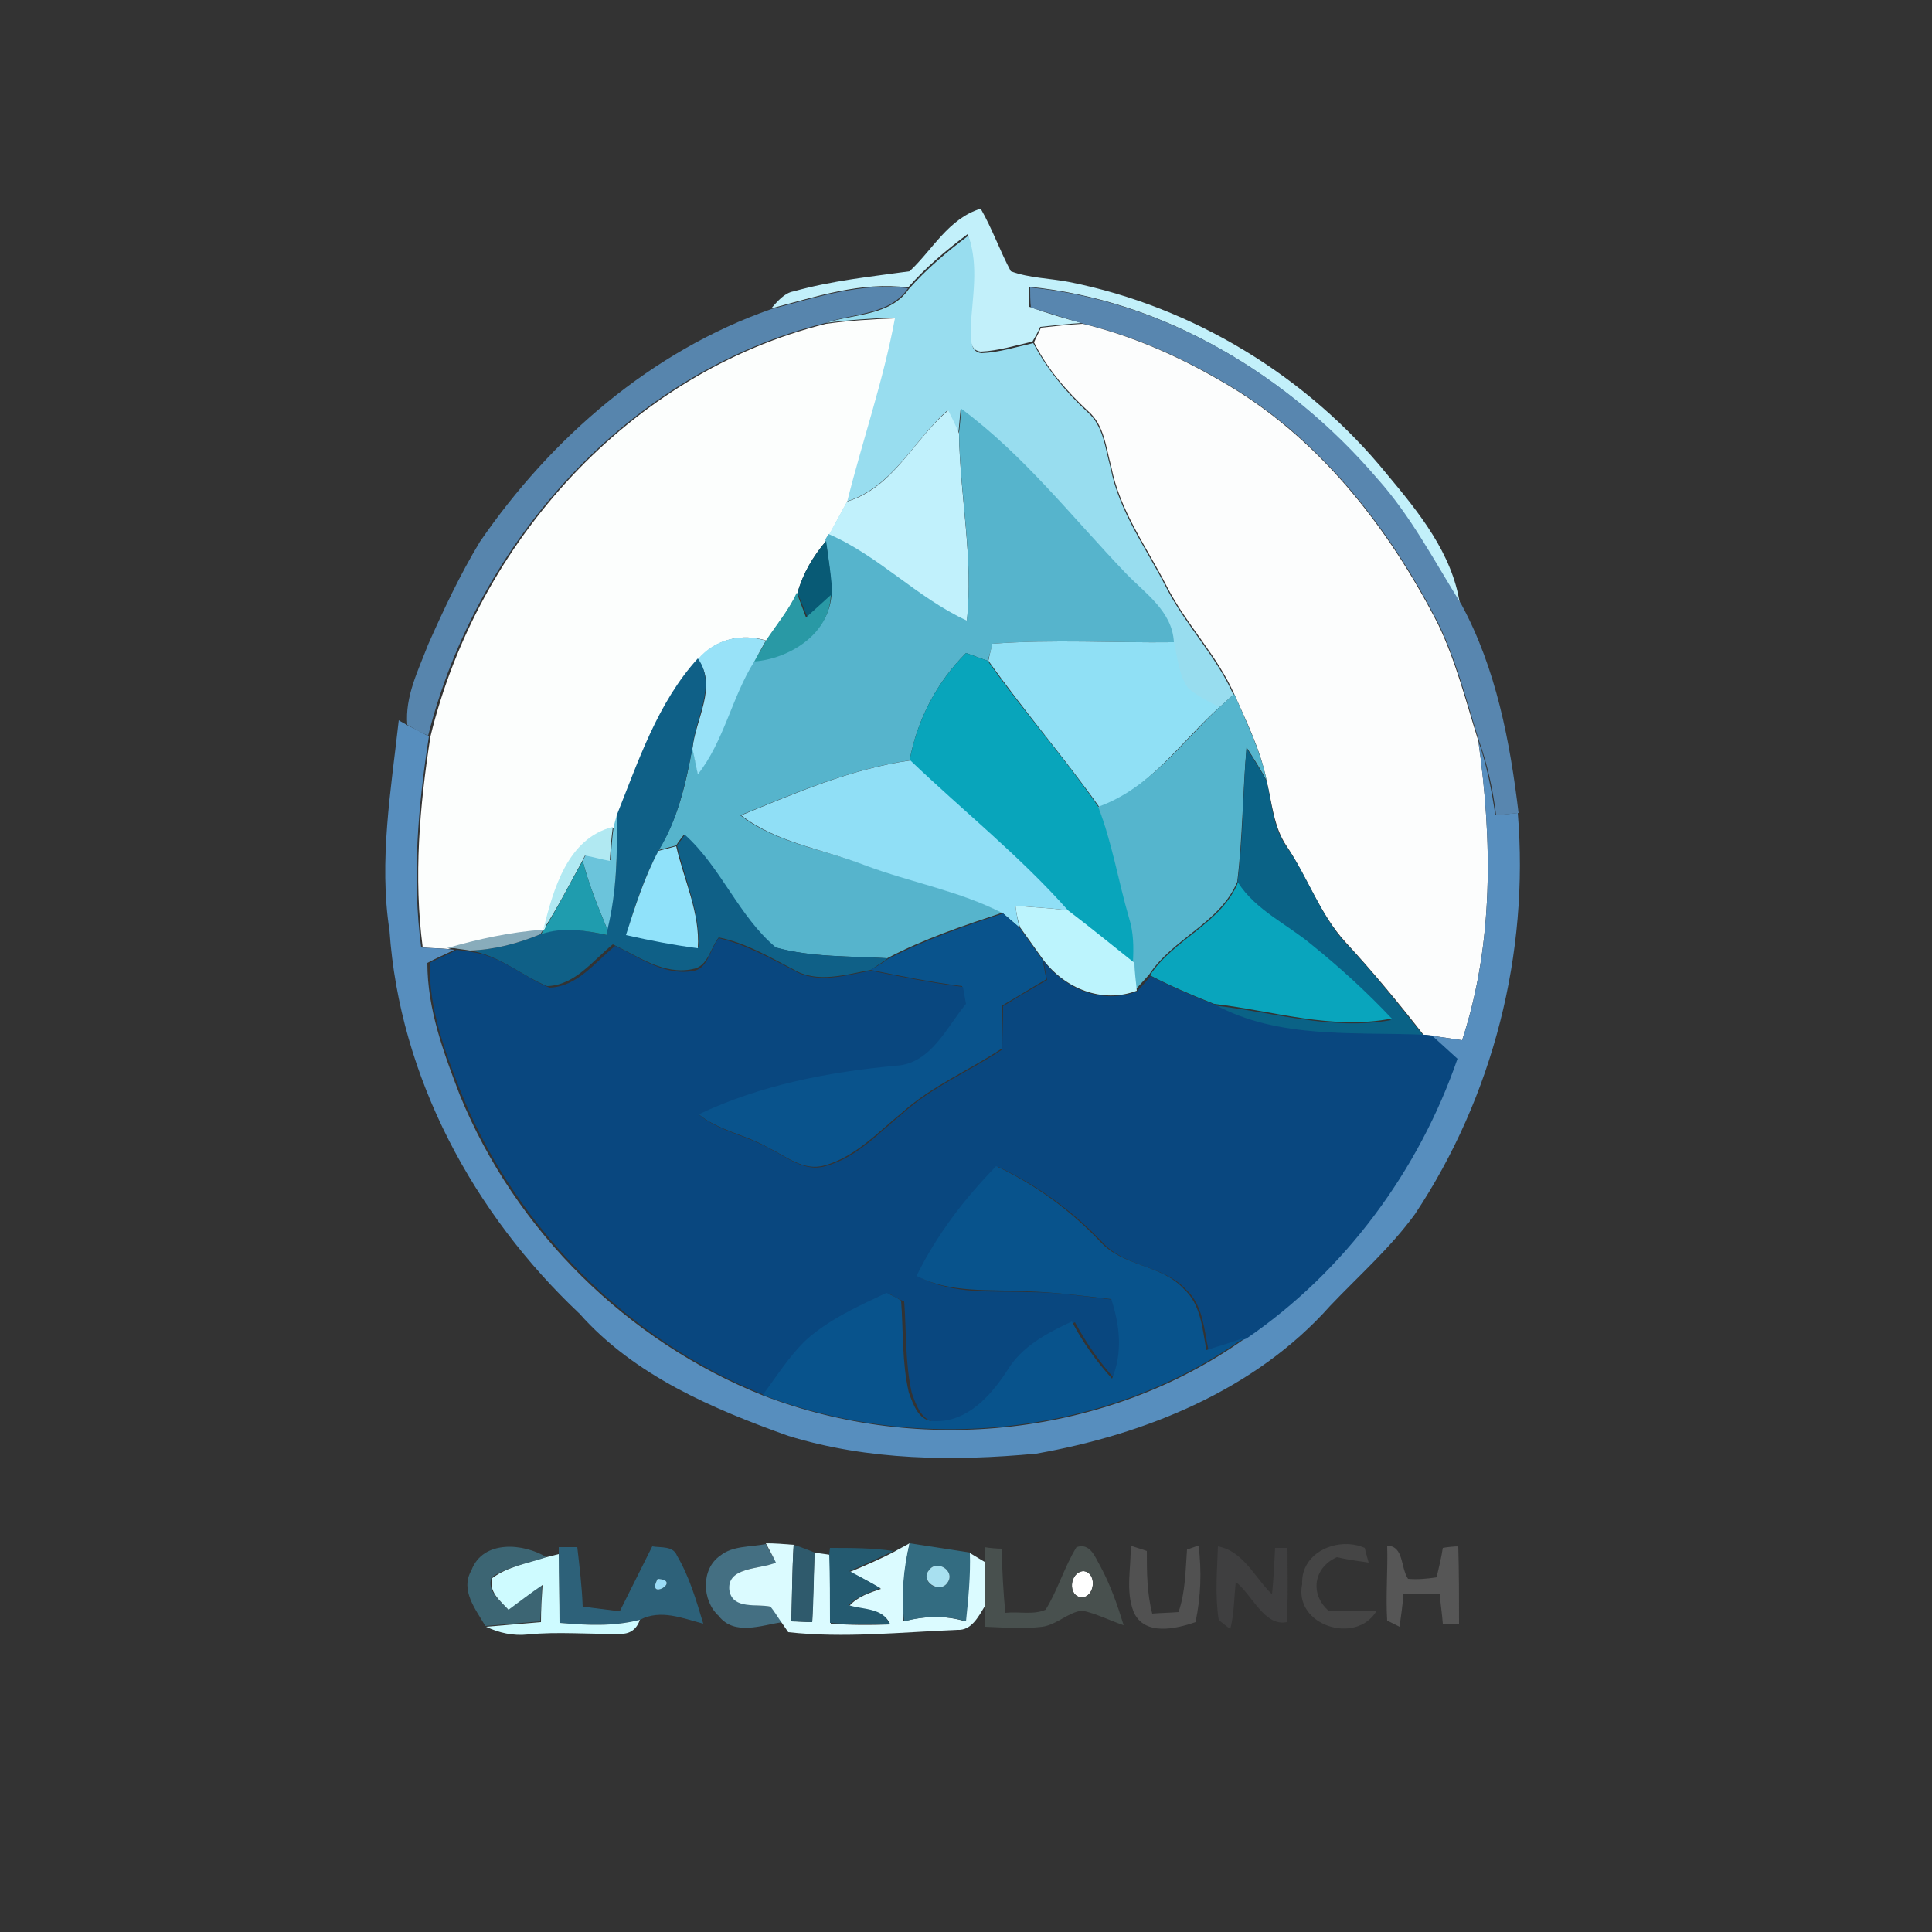 <?xml version="1.0" encoding="utf-8"?>
<!-- Generator: Adobe Illustrator 26.0.3, SVG Export Plug-In . SVG Version: 6.00 Build 0)  -->
<svg version="1.1" id="Layer_1" xmlns="http://www.w3.org/2000/svg" xmlns:xlink="http://www.w3.org/1999/xlink" x="0px" y="0px"
	 viewBox="0 0 250 250" style="enable-background:new 0 0 250 250;" xml:space="preserve">
<rect x="0" y="0" width="250" height="250" fill="#333333" stroke="none"/>
<style type="text/css">
	.st0{fill:#FFFFFF;}
	.st1{fill:#C2F0FA;}
	.st2{fill:#98DDEF;}
	.st3{fill:#5785AD;}
	.st4{fill:#5886AF;}
	.st5{fill:#FCFEFD;}
	.st6{fill:#FCFDFD;}
	.st7{fill:#C1F1FC;}
	.st8{fill:#56B4CC;}
	.st9{fill:#085A75;}
	.st10{fill:#2999A5;}
	.st11{fill:#98E2F8;}
	.st12{fill:#90E0F5;}
	.st13{fill:#08A5BB;}
	.st14{fill:#0F6087;}
	.st15{fill:#55B5CD;}
	.st16{fill:#578EBE;}
	.st17{fill:#0A6286;}
	.st18{fill:#90DFF6;}
	.st19{fill:#6BC4DB;}
	.st20{fill:#B1E9F2;}
	.st21{fill:#90E2FA;}
	.st22{fill:#1F9CAE;}
	.st23{fill:#09A5BD;}
	.st24{fill:#BCF4FD;}
	.st25{fill:#09538C;}
	.st26{fill:#88ACBB;}
	.st27{fill:#09477F;}
	.st28{fill:#08538C;}
	.st29{fill:#3C6573;}
	.st30{fill:#2D6179;}
	.st31{fill:#446F82;}
	.st32{fill:#DBFBFF;}
	.st33{fill:#2F5A6C;}
	.st34{fill:#245A70;}
	.st35{fill:#336C81;}
	.st36{fill:#48504E;}
	.st37{fill:#515151;}
	.st38{fill:#3F3F40;}
	.st39{fill:#454545;}
	.st40{fill:#565656;}
	.st41{fill:#CEFBFF;}
	.st42{fill:#A8E0F0;}
	.st43{fill:#9BDCF7;}
</style>
<g id="_x23_ffffffff">
	<path class="st0" d="M140.2,203.3c1.8,0.2,1.5,3.3-0.2,3.4C138.1,206.6,138.4,203.4,140.2,203.3z"/>
</g>
<g id="_x23_c2f0faff">
	<path class="st1" d="M117.7,35.1c3-2.8,5-6.8,9.2-8.1c1.5,2.6,2.5,5.5,3.9,8.1c2.4,0.9,5.1,0.9,7.6,1.4c16,3.2,30.8,12.2,41.1,24.9
		c4.1,4.9,8.4,10.2,9.4,16.7c-3.4-5.5-6.5-11.4-10.9-16.3c-11.3-13.2-27.4-23-44.9-24.7c0,0.7,0,2,0.1,2.6c2.2,0.8,4.5,1.5,6.8,2.1
		c-1.8,0.1-3.6,0.3-5.4,0.5c-0.2,0.5-0.7,1.4-1,1.9c-2.2,0.5-4.4,1.2-6.7,1.3c-1.6-0.2-1.3-2-1.4-3.2c0.1-4,1.1-8.1-0.3-12
		c-2.8,2.1-5.4,4.3-7.7,6.9c-6.1-0.8-11.9,1.2-17.7,2.7c0.8-0.9,1.7-2,2.9-2.2C107.7,36.3,112.7,35.8,117.7,35.1z"/>
</g>
<g id="_x23_98ddefff">
	<path class="st2" d="M117.6,37.4c2.3-2.6,4.9-4.8,7.7-6.9c1.4,3.9,0.5,8,0.3,12c0.1,1.2-0.2,3,1.4,3.2c2.3-0.1,4.5-0.8,6.7-1.3
		c1.8,3.4,4.2,6.3,7,8.9c2.1,1.8,2.3,4.7,3,7.2c1.1,5.7,4.6,10.4,7.2,15.5c2.5,4.9,6.5,8.9,8.7,13.9c-0.5,0.4-1.4,1.3-1.9,1.7
		c-1.4-0.8-2.8-1.4-4-2.4c-1.3-1.7-1.4-4-1.9-6c-0.2-4-3.7-6.3-6.2-8.9c-7-7.2-13.2-15.3-21.3-21.3c-0.1,0.8-0.2,2.4-0.3,3.1
		c-0.5-1-1-2-1.4-3c-4.4,3.9-7.1,10-13.1,11.8c2-7.9,4.7-15.7,6.2-23.8c-3,0.1-5.9,0.3-8.9,0.7C110.5,40.6,115.2,40.9,117.6,37.4z"
		/>
</g>
<g id="_x23_5785adff">
	<path class="st3" d="M99.8,40c5.8-1.5,11.7-3.5,17.7-2.7c-2.4,3.5-7.1,3.2-10.7,4.5c-25.4,6.3-45.1,28.3-51.4,53.4
		c-0.7-0.3-2-1-2.7-1.4c-0.3-3.7,1.4-7,2.7-10.4c2-4.5,4.1-9,6.7-13.3C71.3,56.7,84.3,45.4,99.8,40z"/>
</g>
<g id="_x23_5886afff">
	<path class="st4" d="M133.3,37.2c17.5,1.7,33.6,11.5,44.9,24.7c4.4,4.9,7.4,10.7,10.9,16.3c4.5,8.3,6.3,17.8,7.4,27
		c-1,0.1-1.9,0.2-2.9,0.3c-0.4-3.2-1.1-6.5-2.2-9.6c-1.6-5.1-2.9-10.3-5.2-15.1c-6.5-12.7-15.7-24.5-28.3-31.6
		c-5.5-3.2-11.5-5.8-17.7-7.3c-2.3-0.7-4.5-1.4-6.8-2.1C133.3,39.1,133.3,37.8,133.3,37.2z"/>
</g>
<g id="_x23_fcfefdff">
	<path class="st5" d="M106.9,41.9c2.9-0.4,5.9-0.6,8.9-0.7c-1.5,8.1-4.2,15.8-6.2,23.8c-0.8,1.5-1.6,2.9-2.3,4.3l-0.4,0.7
		c-1.7,2-3,4.2-3.7,6.7c-1.1,2.2-2.7,4.2-4,6.2c-3.2-1-6.6-0.2-8.8,2.4c-5.2,5.7-7.8,13.2-10.5,20.3c-0.1,0.4-0.3,1.1-0.4,1.5
		c-6,1.5-7.7,8.1-9,13.3c-4.3,0.3-8.5,1.1-12.5,2.4c-1.1-0.1-2.2-0.1-3.3-0.2c-1.2-9.1-0.4-18.3,1-27.3
		C61.8,70.2,81.5,48.2,106.9,41.9z"/>
</g>
<g id="_x23_fcfdfdff">
	<path class="st6" d="M134.7,42.4c1.8-0.2,3.6-0.4,5.4-0.5c6.2,1.5,12.2,4.1,17.7,7.3c12.6,7.1,21.8,18.9,28.3,31.6
		c2.3,4.8,3.6,10,5.2,15.1c1.8,12.8,2,26.2-2.1,38.7c-1.4-0.2-2.8-0.4-4.1-0.6l-0.9-0.1c-3.2-4.1-6.5-8.1-10.1-12
		c-3.3-3.6-4.9-8.4-7.6-12.4c-1.7-2.5-1.9-5.6-2.6-8.5c-0.8-4-2.6-7.6-4.2-11.2c-2.2-5-6.2-9-8.7-13.9c-2.6-5.1-6.1-9.8-7.2-15.5
		c-0.7-2.5-0.9-5.4-3-7.2c-2.8-2.6-5.3-5.5-7-8.9C134,43.8,134.5,42.9,134.7,42.4z"/>
</g>
<g id="_x23_c1f1fcff">
	<path class="st7" d="M109.6,64.9c6-1.8,8.6-8,13.1-11.8c0.5,1,1,2,1.4,3c0.1,8.1,1.9,16.2,1,24.4c-6.4-2.9-11.3-8.3-17.9-11.2
		C108,67.8,108.8,66.4,109.6,64.9z"/>
</g>
<g id="_x23_56b4ccff">
	<path class="st8" d="M124.4,52.9c8.1,6,14.4,14.1,21.3,21.3c2.5,2.6,6,4.9,6.2,8.9c-7.8,0.1-15.7-0.4-23.5,0.2
		c-0.1,0.5-0.4,1.7-0.6,2.2c-0.9-0.3-1.9-0.7-2.8-1c-3.8,3.8-6.3,8.6-7.3,13.9c-7.6,1.1-14.8,4.2-21.9,7.1
		c4.7,3.6,10.7,4.4,16.1,6.4c5.9,2.2,12.2,3.3,17.8,6.2c-5.1,1.7-10.2,3.4-14.9,5.9c-4.8-0.3-9.8-0.1-14.5-1.4
		c-4.9-4-7.1-10.4-11.8-14.6c-0.2,0.3-0.8,1-1,1.4c-0.8,0.2-1.5,0.4-2.3,0.6c2.5-4,3.6-8.7,4.4-13.3c0.2,0.8,0.5,2.5,0.7,3.3
		c3.4-4.3,4.4-10,7.3-14.6c4.6-0.3,9.8-3.6,10-8.6c-0.1-2.3-0.4-4.7-0.8-7l0.4-0.7c6.5,2.8,11.4,8.2,17.9,11.2
		c0.9-8.1-0.9-16.2-1-24.4C124.2,55.3,124.3,53.7,124.4,52.9z"/>
</g>
<g id="_x23_085a75ff">
	<path class="st9" d="M103.2,76.7c0.7-2.5,2-4.7,3.7-6.7c0.3,2.3,0.7,4.6,0.8,7c-1.1,1-2.1,1.9-3.2,2.9
		C104.1,79,103.5,77.4,103.2,76.7z"/>
</g>
<g id="_x23_2999a5ff">
	<path class="st10" d="M99.1,82.9c1.4-2.1,3-4,4-6.2c0.3,0.8,0.9,2.4,1.2,3.2c1.1-1,2.1-1.9,3.2-2.9c-0.1,5-5.4,8.3-10,8.6
		C98,84.9,98.8,83.6,99.1,82.9z"/>
</g>
<g id="_x23_98e2f8ff">
	<path class="st11" d="M90.3,85.3c2.2-2.6,5.6-3.4,8.8-2.4c-0.4,0.7-1.1,2-1.5,2.7c-2.9,4.6-3.9,10.3-7.3,14.6
		c-0.2-0.8-0.5-2.5-0.7-3.3C90,93,92.9,88.8,90.3,85.3z"/>
</g>
<g id="_x23_90e0f5ff">
	<path class="st12" d="M128.4,83.3c7.8-0.6,15.7-0.1,23.5-0.2c0.5,2,0.6,4.3,1.9,6c1.2,1,2.6,1.7,4,2.4c-5,4.5-9,10.5-15.5,13
		c-4.6-6.5-9.8-12.5-14.4-19C128,84.9,128.3,83.8,128.4,83.3z"/>
</g>
<g id="_x23_08a5bbff">
	<path class="st13" d="M125,84.5c0.9,0.3,1.9,0.7,2.8,1c4.6,6.5,9.9,12.5,14.4,19c1.8,4.7,2.6,9.6,4,14.4c0.6,1.8,0.6,3.8,0.5,5.7
		c-2.9-2.2-5.7-4.5-8.6-6.8c-6.3-7-13.7-12.9-20.4-19.4C118.7,93.1,121.2,88.3,125,84.5z"/>
</g>
<g id="_x23_0f6087ff">
	<path class="st14" d="M79.8,105.5c2.8-7,5.3-14.6,10.5-20.3c2.5,3.5-0.4,7.8-0.7,11.6c-0.9,4.6-1.9,9.3-4.4,13.3
		c-1.8,3.4-3.1,7.1-4.1,10.8c3.1,0.7,6.2,1.3,9.3,1.7c0.2-4.6-1.8-8.8-2.8-13.2c0.3-0.4,0.8-1,1-1.4c4.7,4.2,7,10.6,11.8,14.6
		c4.7,1.3,9.7,1.1,14.5,1.4c-0.5,0.4-1.7,1.1-2.2,1.5c-3.3,0.6-7,1.8-10.1-0.1c-3.1-1.6-6.1-3.4-9.6-4.1c-1.1,1.4-1.4,3.8-3.4,4.1
		c-3.7,0.8-7.1-1.7-10.3-3.2c-2.6,2.1-4.9,5.3-8.5,5.4c-3.4-1.4-6.2-4-10-4.6c3.1-0.1,6.2-0.9,9.1-2.1c2.8-1.1,5.8-0.5,8.6,0.1
		l0-0.7C79.8,115.5,79.9,110.5,79.8,105.5z"/>
</g>
<g id="_x23_55b5cdff">
	<path class="st15" d="M157.8,91.5c0.5-0.4,1.4-1.3,1.9-1.7c1.6,3.7,3.4,7.3,4.2,11.2c-0.8-1.5-1.7-2.9-2.6-4.3
		c-0.5,5.8-0.5,11.6-1.2,17.4c-2.2,5.3-8.3,7.3-11.4,12c-0.6,0.7-1.2,1.3-1.8,2c-0.1-1.2-0.2-2.4-0.3-3.6c0.1-1.9,0.1-3.8-0.5-5.7
		c-1.4-4.8-2.2-9.8-4-14.4C148.8,102,152.9,96.1,157.8,91.5z"/>
</g>
<g id="_x23_578ebeff">
	<path class="st16" d="M51.6,93.2c0.3,0.2,0.9,0.5,1.2,0.7c0.7,0.3,2,1,2.7,1.4c-1.4,9-2.2,18.2-1,27.3c1.1,0.1,2.2,0.1,3.3,0.2
		l1,0.1c-1.2,0.6-2.4,1.1-3.5,1.7c0,6,2.1,11.6,4.2,17.1c7.2,17.6,21.7,31.9,39.3,38.9c20.3,7.8,44.5,5.3,62.3-7.4
		c12.7-8.7,22.2-21.7,27.3-36.2c-1.1-1-2.2-2-3.3-3c1.4,0.2,2.7,0.4,4.1,0.6c4.1-12.5,3.9-25.8,2.1-38.7c1.1,3.1,1.7,6.3,2.2,9.6
		c1-0.1,1.9-0.2,2.9-0.3c1.5,18.2-3.2,36.7-13.3,51.9c-3.2,4.4-7.3,8-11,11.9c-9.7,10.9-23.9,16.6-38,19.1
		c-10.7,1-21.7,0.9-32.1-2.3c-9.8-3.5-19.9-7.8-27-15.8c-13.7-12.9-23.3-30.6-24.6-49.6C49,111.4,50.6,102.2,51.6,93.2z"/>
</g>
<g id="_x23_0a6286ff">
	<path class="st17" d="M161.3,96.8c0.9,1.4,1.8,2.8,2.6,4.3c0.7,2.9,0.8,6,2.6,8.5c2.8,4,4.3,8.8,7.6,12.4c3.6,3.8,6.8,7.9,10.1,12
		c-9.1-0.5-18.9,0.6-27.2-3.9c7.6,0.8,15.2,3.3,23,1.9c-3.2-3.4-6.7-6.6-10.3-9.5c-3.2-2.7-7.2-4.5-9.6-8.1
		C160.9,108.4,160.8,102.6,161.3,96.8z"/>
</g>
<g id="_x23_90dff6ff">
	<path class="st18" d="M95.9,105.5c7.1-2.9,14.2-6,21.9-7.1c6.8,6.5,14.2,12.4,20.4,19.4c-2.2-0.3-4.5-0.4-6.8-0.6
		c0.1,0.9,0.3,1.9,0.5,2.8c-0.7-0.6-1.4-1.2-2.1-1.8c-5.6-2.9-11.9-4-17.8-6.2C106.6,109.9,100.6,109.1,95.9,105.5z"/>
</g>
<g id="_x23_6bc4dbff">
	<path class="st19" d="M79.4,107c0.1-0.4,0.3-1.1,0.4-1.5c0.1,5,0,9.9-1.2,14.8c-1.2-2.9-2.4-5.8-3.2-8.9c0.1-0.2,0.3-0.6,0.4-0.8
		c1.1,0.2,2.1,0.5,3.2,0.7C79.1,109.9,79.2,108.5,79.4,107z"/>
</g>
<g id="_x23_b1e9f2ff">
	<path class="st20" d="M70.3,120.3c1.3-5.2,3.1-11.8,9-13.3c-0.2,1.5-0.3,2.9-0.4,4.4c-1.1-0.2-2.1-0.5-3.2-0.7
		c-0.1,0.2-0.3,0.6-0.4,0.8C73.7,114.4,72.2,117.4,70.3,120.3z"/>
</g>
<g id="_x23_90e2faff">
	<path class="st21" d="M85.2,110.1c0.8-0.2,1.5-0.4,2.3-0.6c1,4.4,3.1,8.6,2.8,13.2c-3.1-0.4-6.2-1-9.3-1.7
		C82.2,117.2,83.4,113.5,85.2,110.1z"/>
</g>
<g id="_x23_1f9caeff">
	<path class="st22" d="M75.4,111.4c0.8,3.1,2,6,3.2,8.9l0,0.7c-2.8-0.6-5.8-1.1-8.6-0.1l0.4-0.6C72.2,117.4,73.7,114.4,75.4,111.4z"
		/>
</g>
<g id="_x23_09a5bdff">
	<path class="st23" d="M160.2,114.2c2.3,3.6,6.4,5.4,9.6,8.1c3.6,2.9,7.1,6.1,10.3,9.5c-7.8,1.5-15.3-1-23-1.9
		c-2.8-1.1-5.6-2.3-8.3-3.7C151.9,121.5,158,119.5,160.2,114.2z"/>
</g>
<g id="_x23_bcf4fdff">
	<path class="st24" d="M131.4,117.2c2.2,0.2,4.5,0.3,6.8,0.6c2.9,2.2,5.7,4.5,8.6,6.8c0,1.2,0.2,2.4,0.3,3.6
		c-4.5,1.7-9.3-0.3-12.1-4c-1-1.4-2-2.8-3-4.2C131.7,119.1,131.5,118.1,131.4,117.2z"/>
</g>
<g id="_x23_09538cff">
	<path class="st25" d="M114.9,124.1c4.8-2.5,9.8-4.2,14.9-5.9c0.7,0.6,1.4,1.2,2.1,1.8c1,1.4,2,2.8,3,4.2c0.2,0.8,0.3,1.7,0.5,2.5
		c-1.9,1.1-3.8,2.3-5.7,3.4c0,1.9,0,3.7-0.1,5.6c-4.2,2.8-9,4.8-12.8,8.2c-3.2,2.6-6.1,5.8-10.1,6.9c-2.7,0.8-5-1.2-7.3-2.3
		c-2.9-1.7-6.5-2.2-9.1-4.4c8-3.8,16.8-5.5,25.6-6.3c4.5-0.2,6.5-4.9,9-8c-0.1-0.6-0.3-1.7-0.4-2.2c-4-0.5-7.9-1.3-11.9-2.1
		C113.2,125.2,114.4,124.5,114.9,124.1z"/>
</g>
<g id="_x23_88acbbff">
	<path class="st26" d="M57.8,122.7c4.1-1.2,8.3-2.1,12.5-2.4l-0.4,0.6c-2.9,1.2-6,2-9.1,2.1c-0.5-0.1-1.5-0.2-2-0.3L57.8,122.7z"/>
</g>
<g id="_x23_09477fff">
	<path class="st27" d="M93,121.4c3.4,0.8,6.5,2.5,9.6,4.1c3.1,1.9,6.8,0.7,10.1,0.1c3.9,0.8,7.9,1.6,11.9,2.1
		c0.1,0.5,0.3,1.7,0.4,2.2c-2.5,3-4.5,7.7-9,8c-8.8,0.8-17.6,2.5-25.6,6.3c2.6,2.2,6.2,2.7,9.1,4.4c2.3,1.1,4.6,3.1,7.3,2.3
		c4.1-1.1,7-4.4,10.1-6.9c3.8-3.4,8.6-5.4,12.8-8.2c0-1.9,0.1-3.7,0.1-5.6c1.9-1.2,3.8-2.3,5.7-3.4c-0.2-0.8-0.3-1.7-0.5-2.5
		c2.8,3.7,7.6,5.7,12.1,4c0.6-0.6,1.2-1.3,1.8-2c2.7,1.4,5.5,2.6,8.3,3.7c8.3,4.5,18.1,3.5,27.2,3.9l0.9,0.1c1.1,1,2.2,2,3.3,3
		c-5,14.5-14.6,27.5-27.3,36.2c-1.6,0.6-3.3,1-4.9,1.6c-0.6-2.7-0.7-5.9-2.9-7.9c-2.9-3.2-7.9-2.9-10.8-6.1
		c-3.9-4.1-8.4-7.4-13.5-9.8c-4.2,4.1-7.8,8.9-10.3,14.2c4.5,2.4,9.6,1.8,14.4,2c3.6,0,7.3,0.6,10.9,1c1,3.4,1.4,7,0.1,10.3
		c-2-2.2-3.8-4.8-5.2-7.4c-3.2,1.6-6.5,3.3-8.4,6.4c-2,3.3-5,6.7-9.3,6.5c-2.1,0.1-2.8-2.1-3.4-3.7c-0.9-3.9-0.7-8-1-11.9
		c-0.5-0.2-1.5-0.7-1.9-1c-3.6,1.7-7.4,3.4-10.4,6.1c-2.2,2.1-3.8,4.7-5.6,7.1c-17.6-7-32.1-21.4-39.3-38.9
		c-2.2-5.5-4.3-11.1-4.2-17.1c1.2-0.6,2.4-1.1,3.5-1.7c0.5,0.1,1.5,0.2,2,0.3c3.7,0.5,6.6,3.2,10,4.6c3.6-0.1,5.9-3.3,8.5-5.4
		c3.2,1.5,6.5,4,10.3,3.2C91.6,125.2,91.9,122.8,93,121.4z"/>
</g>
<g id="_x23_08538cff">
	<path class="st28" d="M118.6,165.1c2.6-5.3,6.2-10,10.3-14.2c5.1,2.4,9.6,5.7,13.5,9.8c2.9,3.2,7.9,2.9,10.8,6.1
		c2.2,2,2.4,5.2,2.9,7.9c1.6-0.5,3.3-1,4.9-1.6c-17.8,12.7-42,15.2-62.3,7.4c1.8-2.4,3.4-5,5.6-7.1c3-2.7,6.8-4.4,10.4-6.1
		c0.5,0.2,1.5,0.7,1.9,1c0.3,4,0.1,8,1,11.9c0.6,1.6,1.3,3.8,3.4,3.7c4.2,0.1,7.2-3.3,9.3-6.5c1.9-3.2,5.2-4.9,8.4-6.4
		c1.4,2.7,3.2,5.2,5.2,7.4c1.4-3.4,1-6.9-0.1-10.3c-3.6-0.4-7.2-0.9-10.9-1C128.2,166.8,123,167.4,118.6,165.1z"/>
</g>
<g id="_x23_3c6573ff">
	<path class="st29" d="M61,203.2c1.5-4,6.8-3.5,9.7-1.7c-2.4,0.8-5,1.2-7.1,2.6c-0.6,1.8,1,2.9,2.1,4.1c1.4-1.1,2.9-2.2,4.4-3.2
		c0,1.6-0.1,3.2-0.2,4.8c-2.3,0.2-4.7,0.4-7.1,0.6C61.6,208.3,59.5,205.8,61,203.2z"/>
</g>
<g id="_x23_2d6179ff">
	<path class="st30" d="M72.3,200.2c0.6,0,1.8,0,2.4,0c0.3,2.6,0.6,5.1,0.7,7.7c1.6,0.2,3.2,0.4,4.8,0.6c1.4-2.8,2.8-5.6,4.2-8.4
		c1.1,0.2,2.7-0.1,3.2,1.2c1.6,2.7,2.5,5.8,3.4,8.8c-2.7-0.7-5.5-1.9-8.2-0.5c-3.4,0.9-6.9,0.7-10.4,0.4c0-3-0.1-6-0.1-8.9V200.2
		 M85.1,204.3C83.5,207.3,88.4,204.5,85.1,204.3z"/>
</g>
<g id="_x23_446f82ff">
	<path class="st31" d="M93.2,201.3c1.6-1.3,3.9-1.1,5.9-1.5c0.3,0.6,1,1.8,1.4,2.4c-2,0.9-6.5,0.4-6,3.7c0.4,2.3,3.5,1.6,5.3,2
		c0.5,0.7,0.9,1.4,1.4,2c-2.6,0.4-6.2,1.8-8.2-0.8C90.8,207.1,90.7,203,93.2,201.3z"/>
</g>
<g id="_x23_dbfbffff">
	<path class="st32" d="M99.1,199.7c1.2,0,2.4,0.1,3.6,0.2c-0.2,3.3-0.2,6.6-0.3,9.9c0.7,0,2,0.1,2.7,0.1c0.1-3,0.2-6,0.3-9
		c0.5,0.1,1.5,0.2,2,0.3c0,3,0,5.9,0.1,8.9c2.6,0.2,5.1,0.2,7.7,0.1c-0.9-2.1-3.5-1.8-5.3-2.4c1.1-1.2,2.6-1.7,4.1-2.2
		c-1.3-0.8-2.7-1.5-4-2.2c1.9-0.8,3.8-1.6,5.7-2.6c0.5-0.3,1.5-0.8,2-1.1c-0.7,3.3-1,6.7-0.8,10.1c2.7-0.7,5.4-0.8,8,0
		c0.4-3,0.6-5.9,0.5-8.9c0.5,0.3,1.5,0.9,2,1.2c0,1.9,0.1,3.9,0,5.8c-0.8,1.3-1.7,3.1-3.5,3c-7.3,0.3-14.7,1.1-21.9,0.3
		c-0.2-0.3-0.7-1-0.9-1.3c-0.5-0.7-0.9-1.4-1.4-2c-1.7-0.4-4.8,0.4-5.3-2c-0.5-3.2,4-2.8,6-3.7C100.1,201.5,99.4,200.3,99.1,199.7z"
		/>
</g>
<g id="_x23_2f5a6cff">
	<path class="st33" d="M102.7,199.9c0.7,0.2,2,0.7,2.7,1c-0.1,3-0.1,6-0.3,9c-0.7,0-2-0.1-2.7-0.1
		C102.5,206.5,102.5,203.2,102.7,199.9z"/>
</g>
<g id="_x23_245a70ff">
	<path class="st34" d="M107.4,200.3c2.8,0,5.5,0,8.2,0.4c-1.9,0.9-3.8,1.8-5.7,2.6c1.3,0.7,2.7,1.4,4,2.2c-1.5,0.6-3,1.1-4.1,2.2
		c1.8,0.6,4.4,0.3,5.3,2.4c-2.6,0.1-5.1,0.1-7.7-0.1c0-3,0-5.9-0.1-8.9L107.4,200.3z"/>
</g>
<g id="_x23_336c81ff">
	<path class="st35" d="M117.7,199.7c2.6,0.4,5.2,0.8,7.8,1.2c0.1,3-0.2,6-0.5,8.9c-2.6-0.8-5.4-0.7-8,0
		C116.6,206.4,116.9,203,117.7,199.7 M120.2,203.2c-1.2,1.5,1.4,3.1,2.4,1.6C123.7,203.3,121.2,201.7,120.2,203.2z"/>
</g>
<g id="_x23_48504eff">
	<path class="st36" d="M127.4,200.2c0.5,0.1,1.6,0.2,2.2,0.2c0.1,2.8,0.2,5.5,0.5,8.3c1.7-0.2,3.6,0.3,5.2-0.4
		c1.6-2.6,2.4-5.5,4-8.1c1.8-0.6,2.4,1.3,3.1,2.5c1.3,2.4,2.2,5,3,7.6c-1.8-0.6-3.5-1.5-5.4-1.9c-1.9,0.3-3.2,1.8-5.1,2.1
		c-2.5,0.3-4.9,0.1-7.4,0c0-0.6,0-1.9,0-2.6c0-1.9,0-3.9,0-5.8C127.4,201.6,127.4,200.6,127.4,200.2 M140.2,203.3
		c-1.8,0.1-2.1,3.3-0.2,3.4C141.7,206.7,142,203.5,140.2,203.3z"/>
</g>
<g id="_x23_515151ff">
	<path class="st37" d="M146.3,200c0.5,0.2,1.6,0.5,2.1,0.7c0,2.7,0,5.4,0.7,8.1c1.1-0.1,2.2-0.1,3.4-0.2c0.9-2.6,0.9-5.4,1.1-8.1
		c0.4-0.1,1.1-0.4,1.5-0.5c0.4,3.3,0.3,6.6-0.4,9.9c-2.6,0.9-6.6,1.8-8-1.3C145.6,205.8,146.4,202.8,146.3,200z"/>
</g>
<g id="_x23_3f3f40ff">
	<path class="st38" d="M157.6,200.1c3.3,0.6,4.8,4.1,7,6.2c0.2-2,0.3-4,0.4-6c0.4,0,1.2,0,1.6,0c0,3.2,0.1,6.4-0.1,9.6
		c-2.9,0.6-4.5-3.6-6.6-5.2c-0.2,2-0.2,4.1-0.7,6.1c-0.4-0.3-1.2-0.9-1.5-1.2C157.2,206.4,157.5,203.2,157.6,200.1z"/>
</g>
<g id="_x23_454545ff">
	<path class="st39" d="M168.5,205c-0.2-4.2,4.7-6.2,8.1-4.7c0.1,0.5,0.4,1.5,0.5,1.9c-1.4-0.2-2.8-0.4-4.1-0.7c-3,1.3-3.6,4.8-1,7
		c2,0,4.1-0.1,6.1,0C175.4,212.9,167.4,210.3,168.5,205z"/>
</g>
<g id="_x23_565656ff">
	<path class="st40" d="M179.5,200c2.2,0.1,1.7,2.8,2.7,4.3c1.2,0.1,2.5,0,3.7-0.2c0.3-1.3,0.6-2.5,0.8-3.8c0.5-0.1,1.5-0.2,2-0.2
		c0.1,3.3,0.1,6.7,0.1,10c-0.5,0-1.6,0-2.1,0c-0.1-1.3-0.3-2.6-0.4-3.8c-1.6,0-3.1,0-4.7,0c-0.1,1.4-0.3,2.8-0.5,4.2
		c-0.4-0.2-1.2-0.6-1.6-0.8C179.3,206.4,179.6,203.2,179.5,200z"/>
</g>
<g id="_x23_cefbffff">
	<path class="st41" d="M70.7,201.5c0.4-0.1,1.2-0.3,1.6-0.4c0,3,0.1,5.9,0.1,8.9c3.4,0.3,7,0.5,10.4-0.4c-0.4,1.2-1.3,1.9-2.6,1.8
		c-4,0.1-8-0.3-11.9,0.1c-1.9,0.2-3.7-0.2-5.4-1c2.4-0.2,4.7-0.4,7.1-0.6c0-1.6,0.1-3.2,0.2-4.8c-1.5,1-2.9,2.1-4.4,3.2
		c-1.1-1.2-2.6-2.3-2.1-4.1C65.7,202.7,68.3,202.3,70.7,201.5z"/>
</g>
<g id="_x23_a8e0f0ff">
	<path class="st42" d="M120.2,203.2c1-1.5,3.5,0.1,2.4,1.6C121.6,206.3,119,204.6,120.2,203.2z"/>
</g>
<g id="_x23_9bdcf7ff">
	<path class="st43" d="M85.1,204.3C88.4,204.5,83.5,207.3,85.1,204.3z"/>
</g>
</svg>
